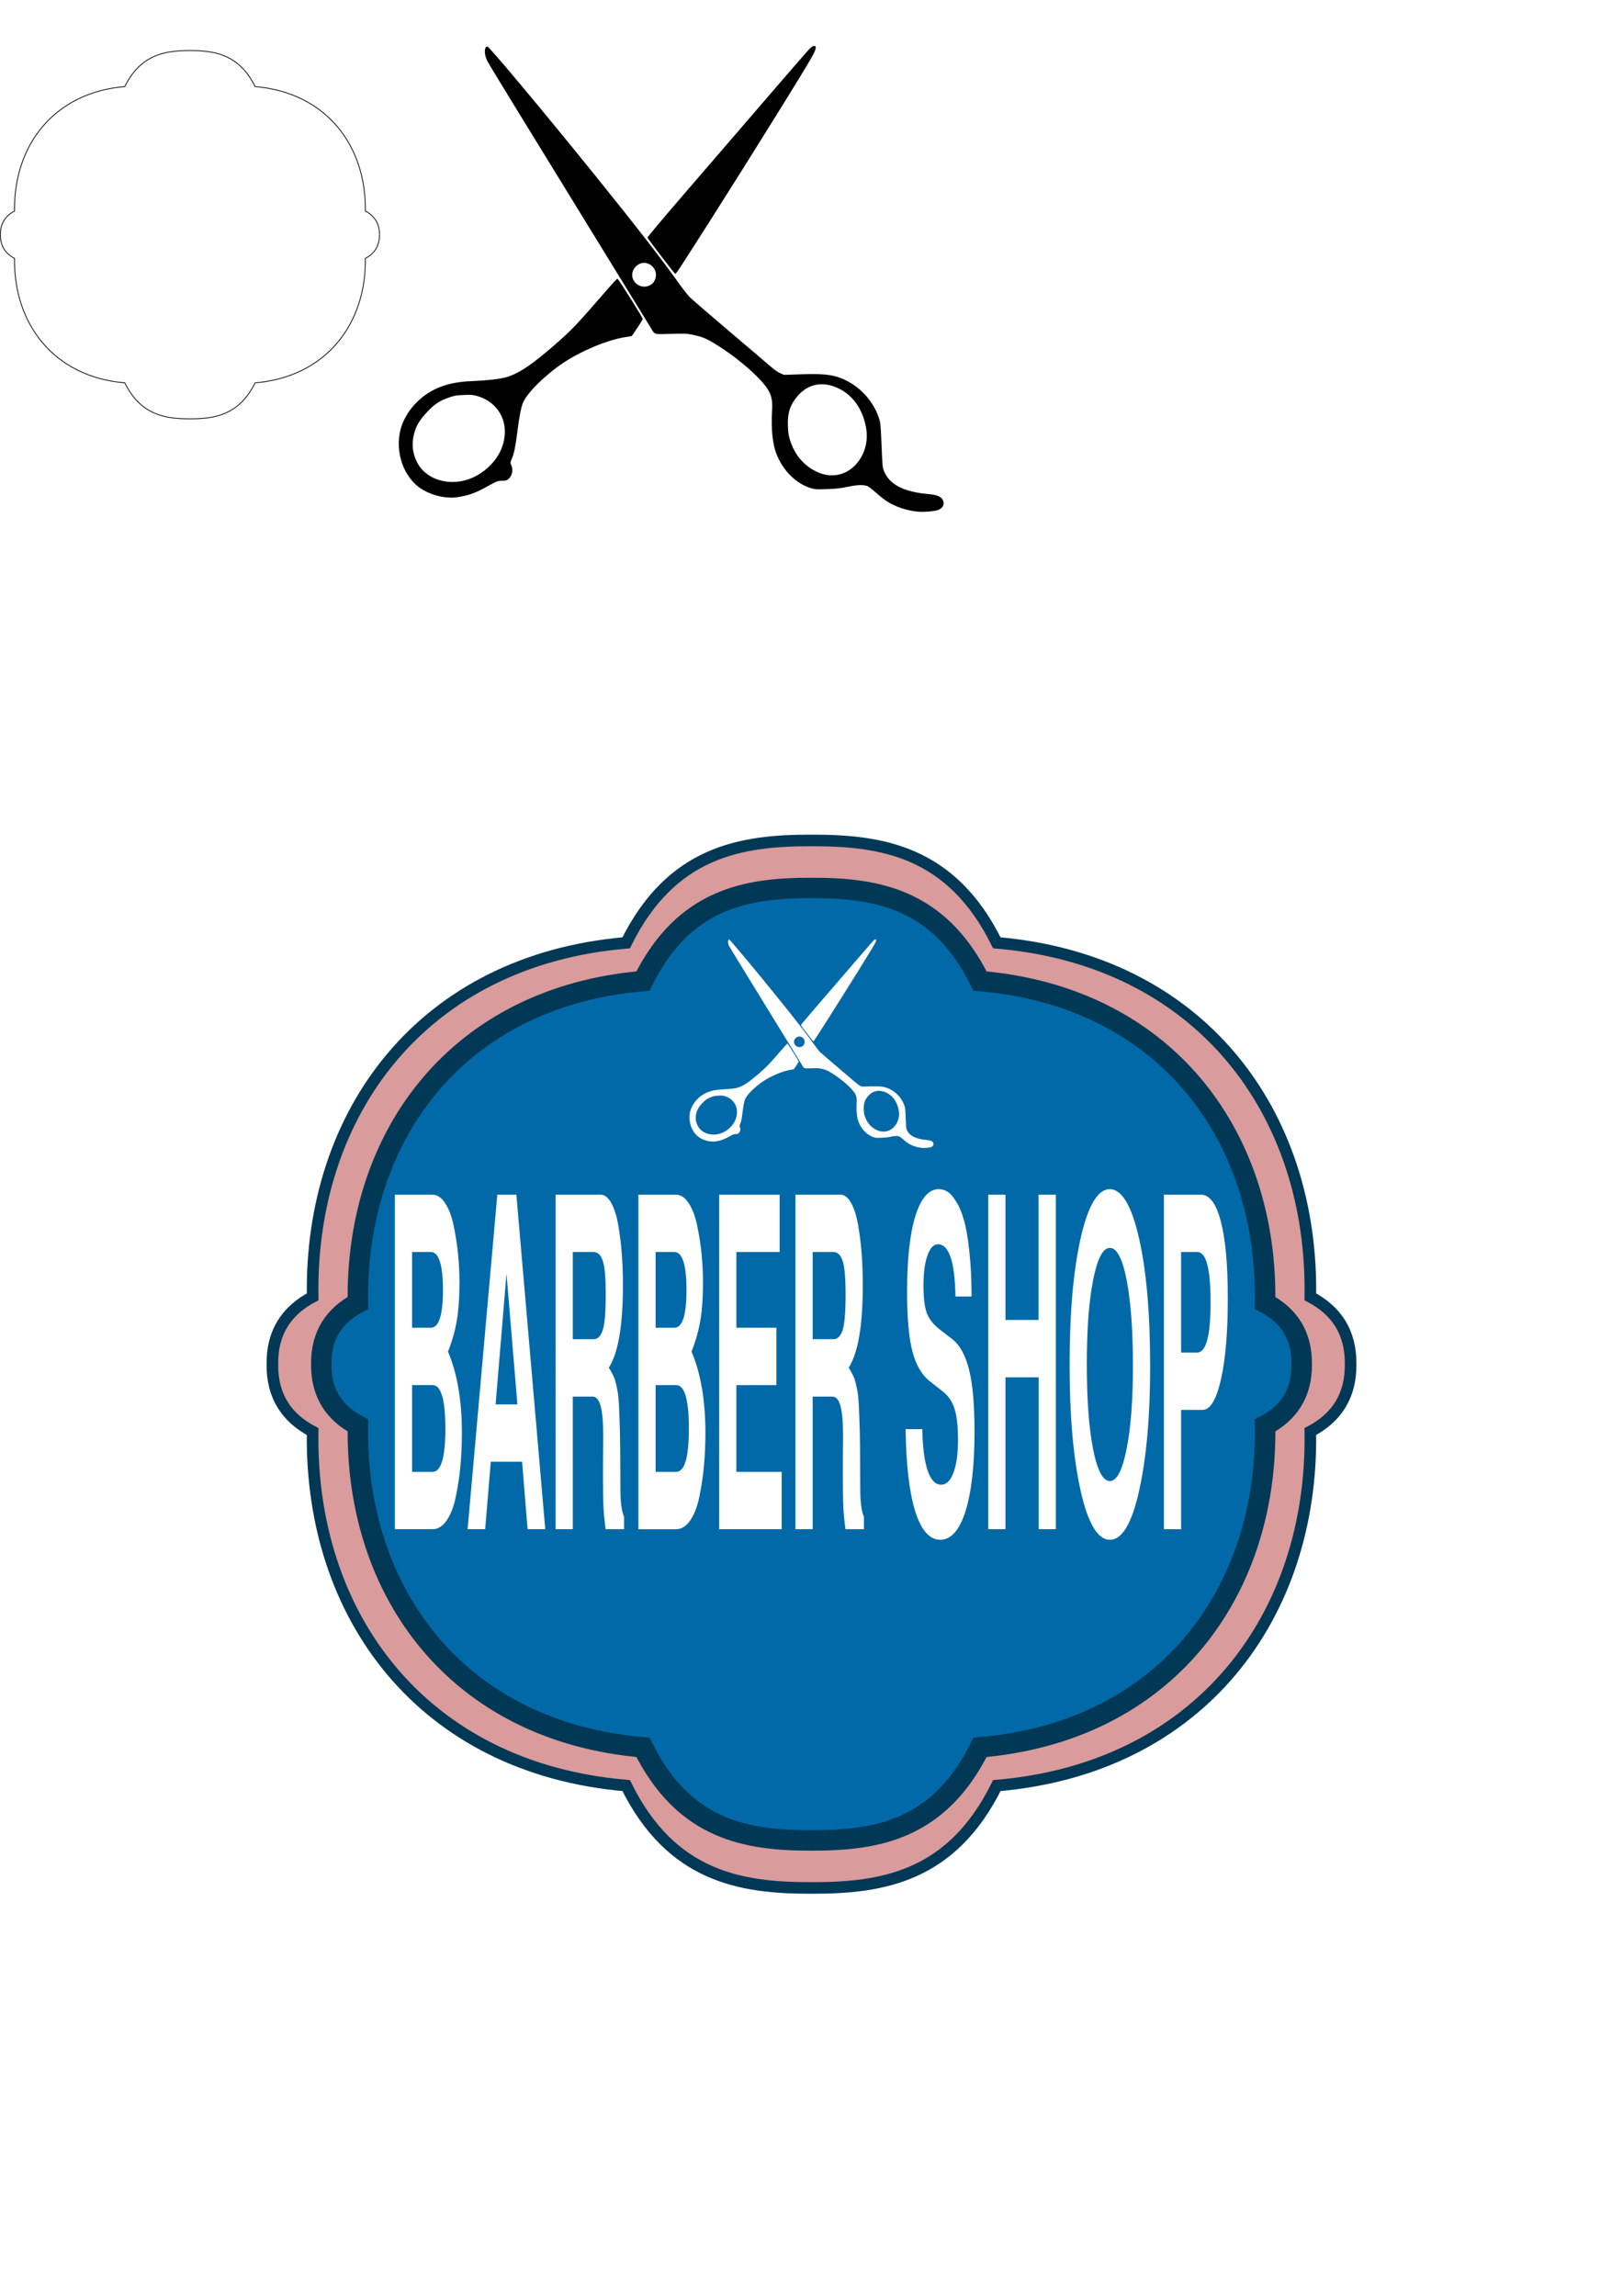 <?xml version="1.0" encoding="UTF-8" standalone="no"?>
<!-- Created with Inkscape (http://www.inkscape.org/) -->

<svg
   width="210mm"
   height="297mm"
   viewBox="0 0 210 297"
   version="1.1"
   id="svg1"
   inkscape:version="1.3.2 (1:1.3.2+202311252150+091e20ef0f)"
   sodipodi:docname="barbershop-logo-inkscape.svg"
   xml:space="preserve"
   xmlns:inkscape="http://www.inkscape.org/namespaces/inkscape"
   xmlns:sodipodi="http://sodipodi.sourceforge.net/DTD/sodipodi-0.dtd"
   xmlns="http://www.w3.org/2000/svg"
   xmlns:svg="http://www.w3.org/2000/svg"><sodipodi:namedview
     id="namedview1"
     pagecolor="#ffffff"
     bordercolor="#666666"
     borderopacity="1.0"
     inkscape:showpageshadow="2"
     inkscape:pageopacity="0.0"
     inkscape:pagecheckerboard="0"
     inkscape:deskcolor="#d1d1d1"
     inkscape:document-units="mm"
     inkscape:zoom="0.82894038"
     inkscape:cx="338.98698"
     inkscape:cy="673.75171"
     inkscape:window-width="1920"
     inkscape:window-height="946"
     inkscape:window-x="0"
     inkscape:window-y="0"
     inkscape:window-maximized="1"
     inkscape:current-layer="layer1"
     showguides="true" /><defs
     id="defs1"><filter
       inkscape:collect="always"
       style="color-interpolation-filters:sRGB"
       id="filter21"
       x="-0.022"
       y="-0.023"
       width="1.045"
       height="1.046"><feGaussianBlur
         inkscape:collect="always"
         stdDeviation="0.625"
         id="feGaussianBlur21" /></filter></defs><g
     inkscape:label="Layer 1"
     inkscape:groupmode="layer"
     id="layer1"><g
       id="g21"
       inkscape:export-filename="barbershop-logo.svg"
       inkscape:export-xdpi="96"
       inkscape:export-ydpi="96"><path
         style="fill:#d99b9b;fill-opacity:1;stroke:#013856;stroke-width:1.5;stroke-linecap:butt;stroke-linejoin:miter;stroke-opacity:1;stroke-dasharray:none"
         d="m 128.98,230.992 c 26.32,-2.234 40.957,-21.934 40.564,-45.795 3.379,-1.781 5.255,-4.594 5.212,-8.716 0.043,-4.123 -1.833,-6.936 -5.212,-8.716 0.393,-23.861 -14.245,-43.561 -40.564,-45.795 -5.83,-11.781 -14.763,-13.268 -23.981,-13.244 -9.218,-0.024 -18.151,1.463 -23.981,13.244 -26.32,2.234 -40.957,21.934 -40.564,45.795 -3.379,1.781 -5.255,4.594 -5.212,8.716 -0.043,4.123 1.833,6.936 5.212,8.716 -0.393,23.861 14.245,43.561 40.564,45.795 5.83,11.781 14.763,13.268 23.981,13.244 9.218,0.024 18.151,-1.463 23.981,-13.244 z"
         id="path21"
         sodipodi:nodetypes="ccccccccccccc" /><path
         style="fill:#0169a7;fill-opacity:1;stroke:#013856;stroke-width:2.646;stroke-linecap:butt;stroke-linejoin:miter;stroke-opacity:1;stroke-dasharray:none;filter:url(#filter21)"
         d="m 126.805,226.045 c 23.932,-2.031 37.241,-19.943 36.884,-41.639 3.072,-1.619 4.778,-4.177 4.739,-7.925 0.039,-3.748 -1.666,-6.306 -4.739,-7.925 0.357,-21.696 -12.952,-39.608 -36.884,-41.639 -5.301,-10.712 -13.424,-12.064 -21.805,-12.043 -8.381,-0.022 -16.504,1.33 -21.805,12.043 -23.932,2.031 -37.241,19.943 -36.884,41.639 -3.072,1.619 -4.778,4.177 -4.739,7.925 -0.039,3.748 1.666,6.306 4.739,7.925 -0.357,21.696 12.952,39.608 36.884,41.639 5.301,10.712 13.424,12.064 21.805,12.043 8.381,0.022 16.504,-1.33 21.805,-12.043 z"
         id="path14"
         sodipodi:nodetypes="ccccccccccccc" /></g><path
       style="fill:none;stroke:#000000;stroke-width:0.102px;stroke-linecap:butt;stroke-linejoin:miter;stroke-opacity:1"
       d="m 24.576,6.543 c -3.241,-0.008 -6.381,0.514 -8.431,4.656 -9.253,0.785 -14.4,7.711 -14.261,16.1 -1.188,0.626 -1.848,1.615 -1.832,3.064"
       id="path15"
       sodipodi:nodetypes="cccc" /><path
       style="fill:none;stroke:#000000;stroke-width:0.102px;stroke-linecap:butt;stroke-linejoin:miter;stroke-opacity:1"
       d="m 24.576,54.185 c -3.241,0.008 -6.381,-0.514 -8.431,-4.656 -9.253,-0.785 -14.4,-7.711 -14.261,-16.1 -1.188,-0.626 -1.848,-1.615 -1.832,-3.064"
       id="path16"
       sodipodi:nodetypes="cccc" /><path
       style="fill:none;stroke:#000000;stroke-width:0.102px;stroke-linecap:butt;stroke-linejoin:miter;stroke-opacity:1"
       d="m 24.576,6.543 c 3.241,-0.008 6.381,0.514 8.431,4.656 9.253,0.785 14.4,7.711 14.262,16.1 1.188,0.626 1.848,1.615 1.832,3.064"
       id="path17"
       sodipodi:nodetypes="cccc" /><path
       style="fill:none;stroke:#000000;stroke-width:0.102px;stroke-linecap:butt;stroke-linejoin:miter;stroke-opacity:1"
       d="m 24.576,54.185 c 3.241,0.008 6.381,-0.514 8.431,-4.656 9.253,-0.785 14.4,-7.711 14.262,-16.1 1.188,-0.626 1.848,-1.615 1.832,-3.064"
       id="path18"
       sodipodi:nodetypes="cccc" /><path
       d="m 119.523,92.68 q 0,1.069 -0.356,2.078 -0.356,1.009 -1.158,1.989 -0.772,0.98 -2.345,1.573 -1.573,0.594 -3.74,0.594 h -9.737 V 77.274 h 9.648 q 2.019,0 3.473,0.594 1.484,0.594 2.197,1.544 0.742,0.92 1.069,1.811 0.327,0.891 0.327,1.751 0,1.395 -0.683,2.434 -0.683,1.009 -2.286,2.019 3.592,2.108 3.592,5.254 z m -12.883,-11.696 v 4.898 h 4.839 q 3.147,0 3.147,-2.434 0,-2.464 -3.147,-2.464 z m 0,8.609 v 5.61 h 5.314 q 3.295,0 3.295,-2.79 0,-2.82 -3.295,-2.82 z m 28.468,4.957 h -8.104 l -1.455,4.364 h -4.542 l 7.688,-21.64 h 4.928 l 7.481,21.64 h -4.572 z m -1.217,-3.711 -2.82,-8.46 -2.82,8.46 z m 22.145,4.364 q 0,-0.891 0.03,-1.395 0.03,-0.505 0.03,-0.891 0,-1.366 -0.653,-1.959 -0.653,-0.623 -2.108,-0.623 h -5.106 V 98.914 h -4.453 V 77.274 h 11.607 q 1.662,0 2.85,0.564 1.217,0.564 1.811,1.484 0.623,0.92 0.891,1.87 0.267,0.92 0.267,1.93 0,3.918 -3.651,5.343 0.801,0.327 1.187,0.534 0.386,0.178 0.772,0.623 0.416,0.445 0.534,0.801 0.148,0.356 0.267,1.306 0.148,0.95 0.178,1.87 0.03,0.92 0.059,2.731 0,1.247 0.95,1.781 V 98.914 h -4.779 q -0.416,-0.772 -0.564,-1.484 -0.119,-0.712 -0.119,-2.226 z m 0.712,-11.458 q 0,-1.662 -0.772,-2.197 -0.772,-0.564 -2.375,-0.564 h -5.373 v 5.64 h 5.373 q 1.573,0 2.345,-0.564 0.801,-0.564 0.801,-2.315 z m 25.796,8.935 q 0,1.069 -0.356,2.078 -0.356,1.009 -1.158,1.989 -0.772,0.98 -2.345,1.573 -1.573,0.594 -3.74,0.594 h -9.737 V 77.274 h 9.648 q 2.019,0 3.473,0.594 1.484,0.594 2.197,1.544 0.742,0.92 1.069,1.811 0.327,0.891 0.327,1.751 0,1.395 -0.683,2.434 -0.683,1.009 -2.286,2.019 3.592,2.108 3.592,5.254 z m -12.883,-11.696 v 4.898 h 4.839 q 3.147,0 3.147,-2.434 0,-2.464 -3.147,-2.464 z m 0,8.609 v 5.61 h 5.314 q 3.295,0 3.295,-2.79 0,-2.82 -3.295,-2.82 z m 20.898,0 v 5.61 h 11.726 V 98.914 H 186.107 V 77.274 h 15.644 v 3.711 h -11.191 v 4.898 h 10.36 v 3.711 z m 27.548,5.61 q 0,-0.891 0.03,-1.395 0.03,-0.505 0.03,-0.891 0,-1.366 -0.653,-1.959 -0.653,-0.623 -2.108,-0.623 h -5.106 V 98.914 H 205.847 V 77.274 h 11.607 q 1.662,0 2.85,0.564 1.217,0.564 1.811,1.484 0.623,0.92 0.891,1.87 0.267,0.92 0.267,1.93 0,3.918 -3.651,5.343 0.801,0.327 1.187,0.534 0.386,0.178 0.772,0.623 0.416,0.445 0.534,0.801 0.148,0.356 0.267,1.306 0.148,0.95 0.178,1.87 0.03,0.92 0.059,2.731 0,1.247 0.95,1.781 V 98.914 h -4.779 q -0.416,-0.772 -0.564,-1.484 -0.119,-0.712 -0.119,-2.226 z m 0.712,-11.458 q 0,-1.662 -0.772,-2.197 -0.772,-0.564 -2.375,-0.564 h -5.373 v 5.64 h 5.373 q 1.573,0 2.345,-0.564 0.801,-0.564 0.801,-2.315 z m 32.594,0.119 h -4.156 q -0.237,-3.384 -4.542,-3.384 -1.722,0 -2.731,0.742 -1.009,0.712 -1.009,1.93 0,1.187 0.861,1.781 0.861,0.564 3.236,1.039 l 3.384,0.653 q 2.998,0.594 4.364,2.019 1.366,1.395 1.366,3.948 0,3.295 -2.345,5.165 -2.345,1.84 -6.531,1.84 -4.156,0 -6.471,-1.84 -2.286,-1.84 -2.494,-5.314 h 4.334 q 0.119,1.751 1.366,2.672 1.247,0.92 3.503,0.92 2.019,0 3.176,-0.772 1.187,-0.772 1.187,-2.137 0,-1.306 -0.92,-2.019 -0.92,-0.712 -3.147,-1.128 l -3.028,-0.594 q -3.295,-0.623 -4.69,-1.959 -1.395,-1.336 -1.395,-3.859 0,-3.176 2.137,-4.898 2.167,-1.751 6.056,-1.751 1.128,0 2.167,0.148 1.069,0.148 2.256,0.623 1.187,0.445 2.048,1.187 0.861,0.712 1.425,2.019 0.594,1.276 0.594,2.969 z m 17.366,5.225 h -8.579 V 98.914 H 255.748 V 77.274 h 4.453 v 8.104 h 8.549 v -8.104 h 4.482 V 98.914 h -4.453 z m 10.865,7.332 q -2.85,-3.176 -2.85,-8.163 0,-4.987 2.85,-8.163 2.879,-3.176 7.54,-3.176 4.69,0 7.57,3.176 2.879,3.147 2.879,8.312 0,4.809 -2.85,8.015 -2.82,3.176 -7.57,3.176 -4.72,0 -7.57,-3.176 z m 7.57,-15.703 q -2.701,0 -4.334,2.078 -1.633,2.048 -1.633,5.462 0,3.414 1.633,5.492 1.633,2.048 4.334,2.048 2.672,0 4.304,-2.048 1.662,-2.048 1.662,-5.373 0,-3.503 -1.633,-5.581 -1.603,-2.078 -4.334,-2.078 z M 305.648,91.196 V 98.914 h -4.453 V 77.274 h 9.559 q 3.384,0 5.165,1.722 1.811,1.722 1.811,4.987 0,3.295 -1.781,5.254 -1.781,1.959 -4.75,1.959 z m 0,-3.711 h 4.156 q 3.473,0 3.473,-3.236 0,-1.662 -0.861,-2.464 -0.831,-0.801 -2.612,-0.801 h -4.156 z"
       id="text21"
       style="font-weight:600;font-size:29.685px;line-height:1.25;font-family:FreeSans;-inkscape-font-specification:'FreeSans, Semi-Bold';letter-spacing:0px;word-spacing:0px;fill:#ffffff;stroke-width:0.742"
       transform="scale(0.5,2)"
       aria-label="BARBER SHOP" /><path
       style="fill:#000000"
       d="m 118.632,66.18 c -1.397,-0.163 -2.74,-0.617 -3.831,-1.295 -0.305,-0.189 -0.929,-0.679 -1.387,-1.089 -0.458,-0.41 -0.969,-0.809 -1.135,-0.887 -0.481,-0.227 -1.339,-0.205 -2.582,0.064 -0.863,0.187 -1.413,0.25 -2.615,0.299 -1.372,0.056 -1.582,0.045 -2.122,-0.112 -1.925,-0.557 -3.668,-2.283 -4.505,-4.462 -0.499,-1.298 -0.696,-3.241 -0.559,-5.509 0.074,-1.22 -0.025,-1.839 -0.409,-2.577 -0.763,-1.466 -3.867,-4.218 -6.797,-6.026 -1.268,-0.783 -1.787,-1.003 -2.962,-1.259 -0.795,-0.173 -1.026,-0.184 -2.895,-0.135 -2.324,0.061 -2.068,0.142 -2.667,-0.845 -0.297,-0.49 -7.552,-12.301 -17.575,-28.613 -1.786,-2.907 -3.377,-5.535 -3.535,-5.839 -0.43,-0.83 -0.429,-1.862 0.003,-1.878 0.229,-0.009 7.028,8.117 13.685,16.357 5.429,6.72 8.795,11.051 11.18,14.389 0.47,0.658 1.061,1.409 1.314,1.669 0.252,0.26 2.492,2.196 4.977,4.302 2.485,2.106 4.9,4.162 5.366,4.57 0.524,0.459 1.04,0.827 1.352,0.966 l 0.504,0.224 2.2,-0.073 c 2.351,-0.078 3.526,-0.002 4.555,0.293 2.543,0.729 4.745,2.879 5.546,5.414 0.197,0.625 0.219,0.861 0.327,3.504 0.102,2.515 0.135,2.881 0.285,3.251 0.741,1.821 2.556,2.759 5.888,3.044 0.9,0.077 1.448,0.286 1.684,0.642 0.359,0.541 0.169,1.087 -0.483,1.387 -0.419,0.192 -2.002,0.32 -2.809,0.226 z m -9.894,-4.834 c 2.27,-0.627 3.772,-3.255 3.348,-5.857 -0.412,-2.526 -1.725,-4.402 -3.715,-5.305 -1.965,-0.892 -3.815,-0.517 -5.167,1.045 -0.976,1.127 -1.321,2.198 -1.257,3.896 0.031,0.835 0.086,1.204 0.258,1.756 0.549,1.757 1.511,3.017 2.964,3.879 1.201,0.713 2.397,0.909 3.569,0.586 z M 83.991,36.95 c 0.413,-0.191 0.595,-0.379 0.764,-0.788 0.374,-0.902 -0.153,-1.9 -1.12,-2.122 -1.064,-0.244 -2.103,0.887 -1.778,1.935 0.276,0.89 1.303,1.359 2.134,0.975 z m -26.302,27.385 c -1.197,-0.109 -2.611,-0.642 -3.502,-1.32 -2.255,-1.716 -3.199,-5.179 -2.187,-8.021 0.302,-0.847 0.953,-1.914 1.593,-2.612 1.827,-1.992 4.106,-2.942 7.376,-3.076 2.18,-0.09 3.913,-0.294 4.706,-0.557 1.629,-0.54 3.206,-1.617 6.253,-4.272 2.043,-1.779 2.778,-2.556 6.516,-6.877 0.736,-0.851 1.383,-1.549 1.437,-1.551 0.12,-0.004 3.272,5.003 3.274,5.201 9.2e-4,0.077 -0.316,0.609 -0.704,1.183 l -0.705,1.043 -0.877,0.141 c -2.29,0.369 -5.617,1.751 -7.957,3.303 -2.293,1.521 -4.687,3.875 -5.228,5.141 -0.256,0.6 -0.497,1.831 -0.745,3.809 -0.238,1.9 -0.413,2.75 -0.71,3.453 -0.205,0.486 -0.212,0.545 -0.095,0.797 0.442,0.948 -0.12,2.105 -1.009,2.078 -0.682,-0.021 -0.794,0.018 -1.993,0.687 -1.396,0.779 -2.272,1.124 -3.404,1.339 -0.887,0.168 -1.208,0.186 -2.039,0.11 z m 2.352,-2.163 c 1.243,-0.302 2.41,-0.983 3.401,-1.983 1.283,-1.294 1.94,-2.902 1.874,-4.582 -0.081,-2.046 -1.465,-3.764 -3.511,-4.357 -0.603,-0.175 -0.817,-0.193 -1.785,-0.154 -0.944,0.039 -1.206,0.081 -1.848,0.301 -1.302,0.446 -1.969,0.886 -2.939,1.936 -0.955,1.035 -1.355,1.699 -1.636,2.717 -0.374,1.355 -0.239,2.601 0.415,3.845 1.013,1.926 3.543,2.882 6.029,2.277 z m 26.841,-27.332 c -1.308,-1.64 -3.102,-4.019 -3.106,-4.12 -0.002,-0.062 2.048,-2.498 4.556,-5.412 11.113,-12.915 16.208,-18.808 16.491,-19.074 0.167,-0.158 0.398,-0.29 0.512,-0.295 0.316,-0.012 0.283,0.341 -0.104,1.105 -0.602,1.191 -7.931,12.992 -13.551,21.823 -3.027,4.756 -3.932,6.152 -4.129,6.372 l -0.186,0.207 z"
       id="path1" /><path
       style="fill:#ffffff;stroke-width:0.448"
       d="m 119.231,148.492 c -0.625,-0.073 -1.227,-0.276 -1.715,-0.58 -0.136,-0.085 -0.416,-0.304 -0.621,-0.488 -0.205,-0.183 -0.434,-0.362 -0.508,-0.397 -0.216,-0.102 -0.599,-0.092 -1.156,0.029 -0.386,0.084 -0.633,0.112 -1.171,0.134 -0.614,0.025 -0.708,0.02 -0.95,-0.05 -0.862,-0.25 -1.642,-1.022 -2.017,-1.998 -0.223,-0.581 -0.312,-1.451 -0.25,-2.467 0.033,-0.546 -0.011,-0.823 -0.183,-1.154 -0.341,-0.656 -1.732,-1.889 -3.043,-2.698 -0.568,-0.35 -0.8,-0.449 -1.326,-0.564 -0.356,-0.078 -0.459,-0.082 -1.296,-0.061 -1.041,0.027 -0.926,0.064 -1.194,-0.378 -0.133,-0.22 -3.381,-5.508 -7.869,-12.812 -0.8,-1.302 -1.512,-2.478 -1.583,-2.615 -0.193,-0.372 -0.192,-0.834 0.001,-0.841 0.103,-0.004 3.147,3.634 6.128,7.324 2.431,3.009 3.938,4.948 5.006,6.443 0.211,0.295 0.475,0.631 0.588,0.747 0.113,0.117 1.116,0.983 2.229,1.926 1.113,0.943 2.194,1.864 2.402,2.046 0.235,0.205 0.465,0.37 0.605,0.432 l 0.226,0.1 0.985,-0.033 c 1.053,-0.035 1.579,-9.8e-4 2.04,0.131 1.138,0.327 2.125,1.289 2.483,2.424 0.088,0.28 0.098,0.385 0.146,1.569 0.046,1.126 0.06,1.29 0.128,1.456 0.332,0.816 1.145,1.236 2.636,1.363 0.403,0.034 0.648,0.128 0.754,0.287 0.161,0.242 0.076,0.487 -0.216,0.621 -0.188,0.086 -0.897,0.143 -1.258,0.101 z m -4.43,-2.165 c 1.016,-0.281 1.689,-1.457 1.499,-2.623 -0.184,-1.131 -0.772,-1.971 -1.663,-2.375 -0.88,-0.399 -1.708,-0.232 -2.314,0.468 -0.437,0.505 -0.592,0.984 -0.563,1.745 0.014,0.374 0.038,0.539 0.115,0.786 0.246,0.787 0.677,1.351 1.327,1.737 0.538,0.319 1.073,0.407 1.598,0.262 z m -11.081,-10.923 c 0.185,-0.086 0.266,-0.17 0.342,-0.353 0.167,-0.404 -0.069,-0.851 -0.502,-0.95 -0.476,-0.109 -0.942,0.397 -0.796,0.866 0.124,0.399 0.584,0.609 0.955,0.437 z m -11.777,12.262 c -0.536,-0.049 -1.169,-0.287 -1.568,-0.591 -1.01,-0.768 -1.432,-2.319 -0.979,-3.591 0.135,-0.379 0.427,-0.857 0.713,-1.17 0.818,-0.892 1.838,-1.317 3.303,-1.377 0.976,-0.04 1.752,-0.132 2.107,-0.249 0.729,-0.242 1.435,-0.724 2.8,-1.913 0.915,-0.797 1.244,-1.145 2.918,-3.079 0.33,-0.381 0.619,-0.693 0.643,-0.694 0.054,-0.002 1.465,2.24 1.466,2.329 4.1e-4,0.034 -0.142,0.273 -0.315,0.53 l -0.316,0.467 -0.393,0.063 c -1.025,0.165 -2.515,0.784 -3.563,1.479 -1.027,0.681 -2.098,1.735 -2.341,2.302 -0.115,0.269 -0.223,0.82 -0.334,1.705 -0.107,0.851 -0.185,1.231 -0.318,1.546 -0.092,0.217 -0.095,0.244 -0.043,0.357 0.198,0.425 -0.054,0.943 -0.452,0.931 -0.305,-0.009 -0.356,0.008 -0.892,0.308 -0.625,0.349 -1.017,0.503 -1.524,0.599 -0.397,0.075 -0.541,0.083 -0.913,0.049 z m 1.053,-0.969 c 0.556,-0.135 1.079,-0.44 1.523,-0.888 0.574,-0.58 0.869,-1.299 0.839,-2.052 -0.036,-0.916 -0.656,-1.686 -1.572,-1.951 -0.27,-0.078 -0.366,-0.086 -0.799,-0.069 -0.423,0.017 -0.54,0.036 -0.828,0.135 -0.583,0.2 -0.882,0.397 -1.316,0.867 -0.428,0.464 -0.607,0.761 -0.732,1.217 -0.167,0.607 -0.107,1.165 0.186,1.722 0.454,0.862 1.587,1.29 2.699,1.02 z m 12.018,-12.238 c -0.586,-0.734 -1.389,-1.8 -1.391,-1.845 -8.9e-4,-0.028 0.917,-1.118 2.04,-2.423 4.976,-5.783 7.257,-8.421 7.384,-8.541 0.075,-0.071 0.178,-0.13 0.229,-0.132 0.142,-0.005 0.127,0.153 -0.046,0.495 -0.27,0.533 -3.551,5.817 -6.068,9.771 -1.356,2.13 -1.761,2.755 -1.849,2.853 l -0.083,0.093 z"
       id="path2" /></g></svg>
